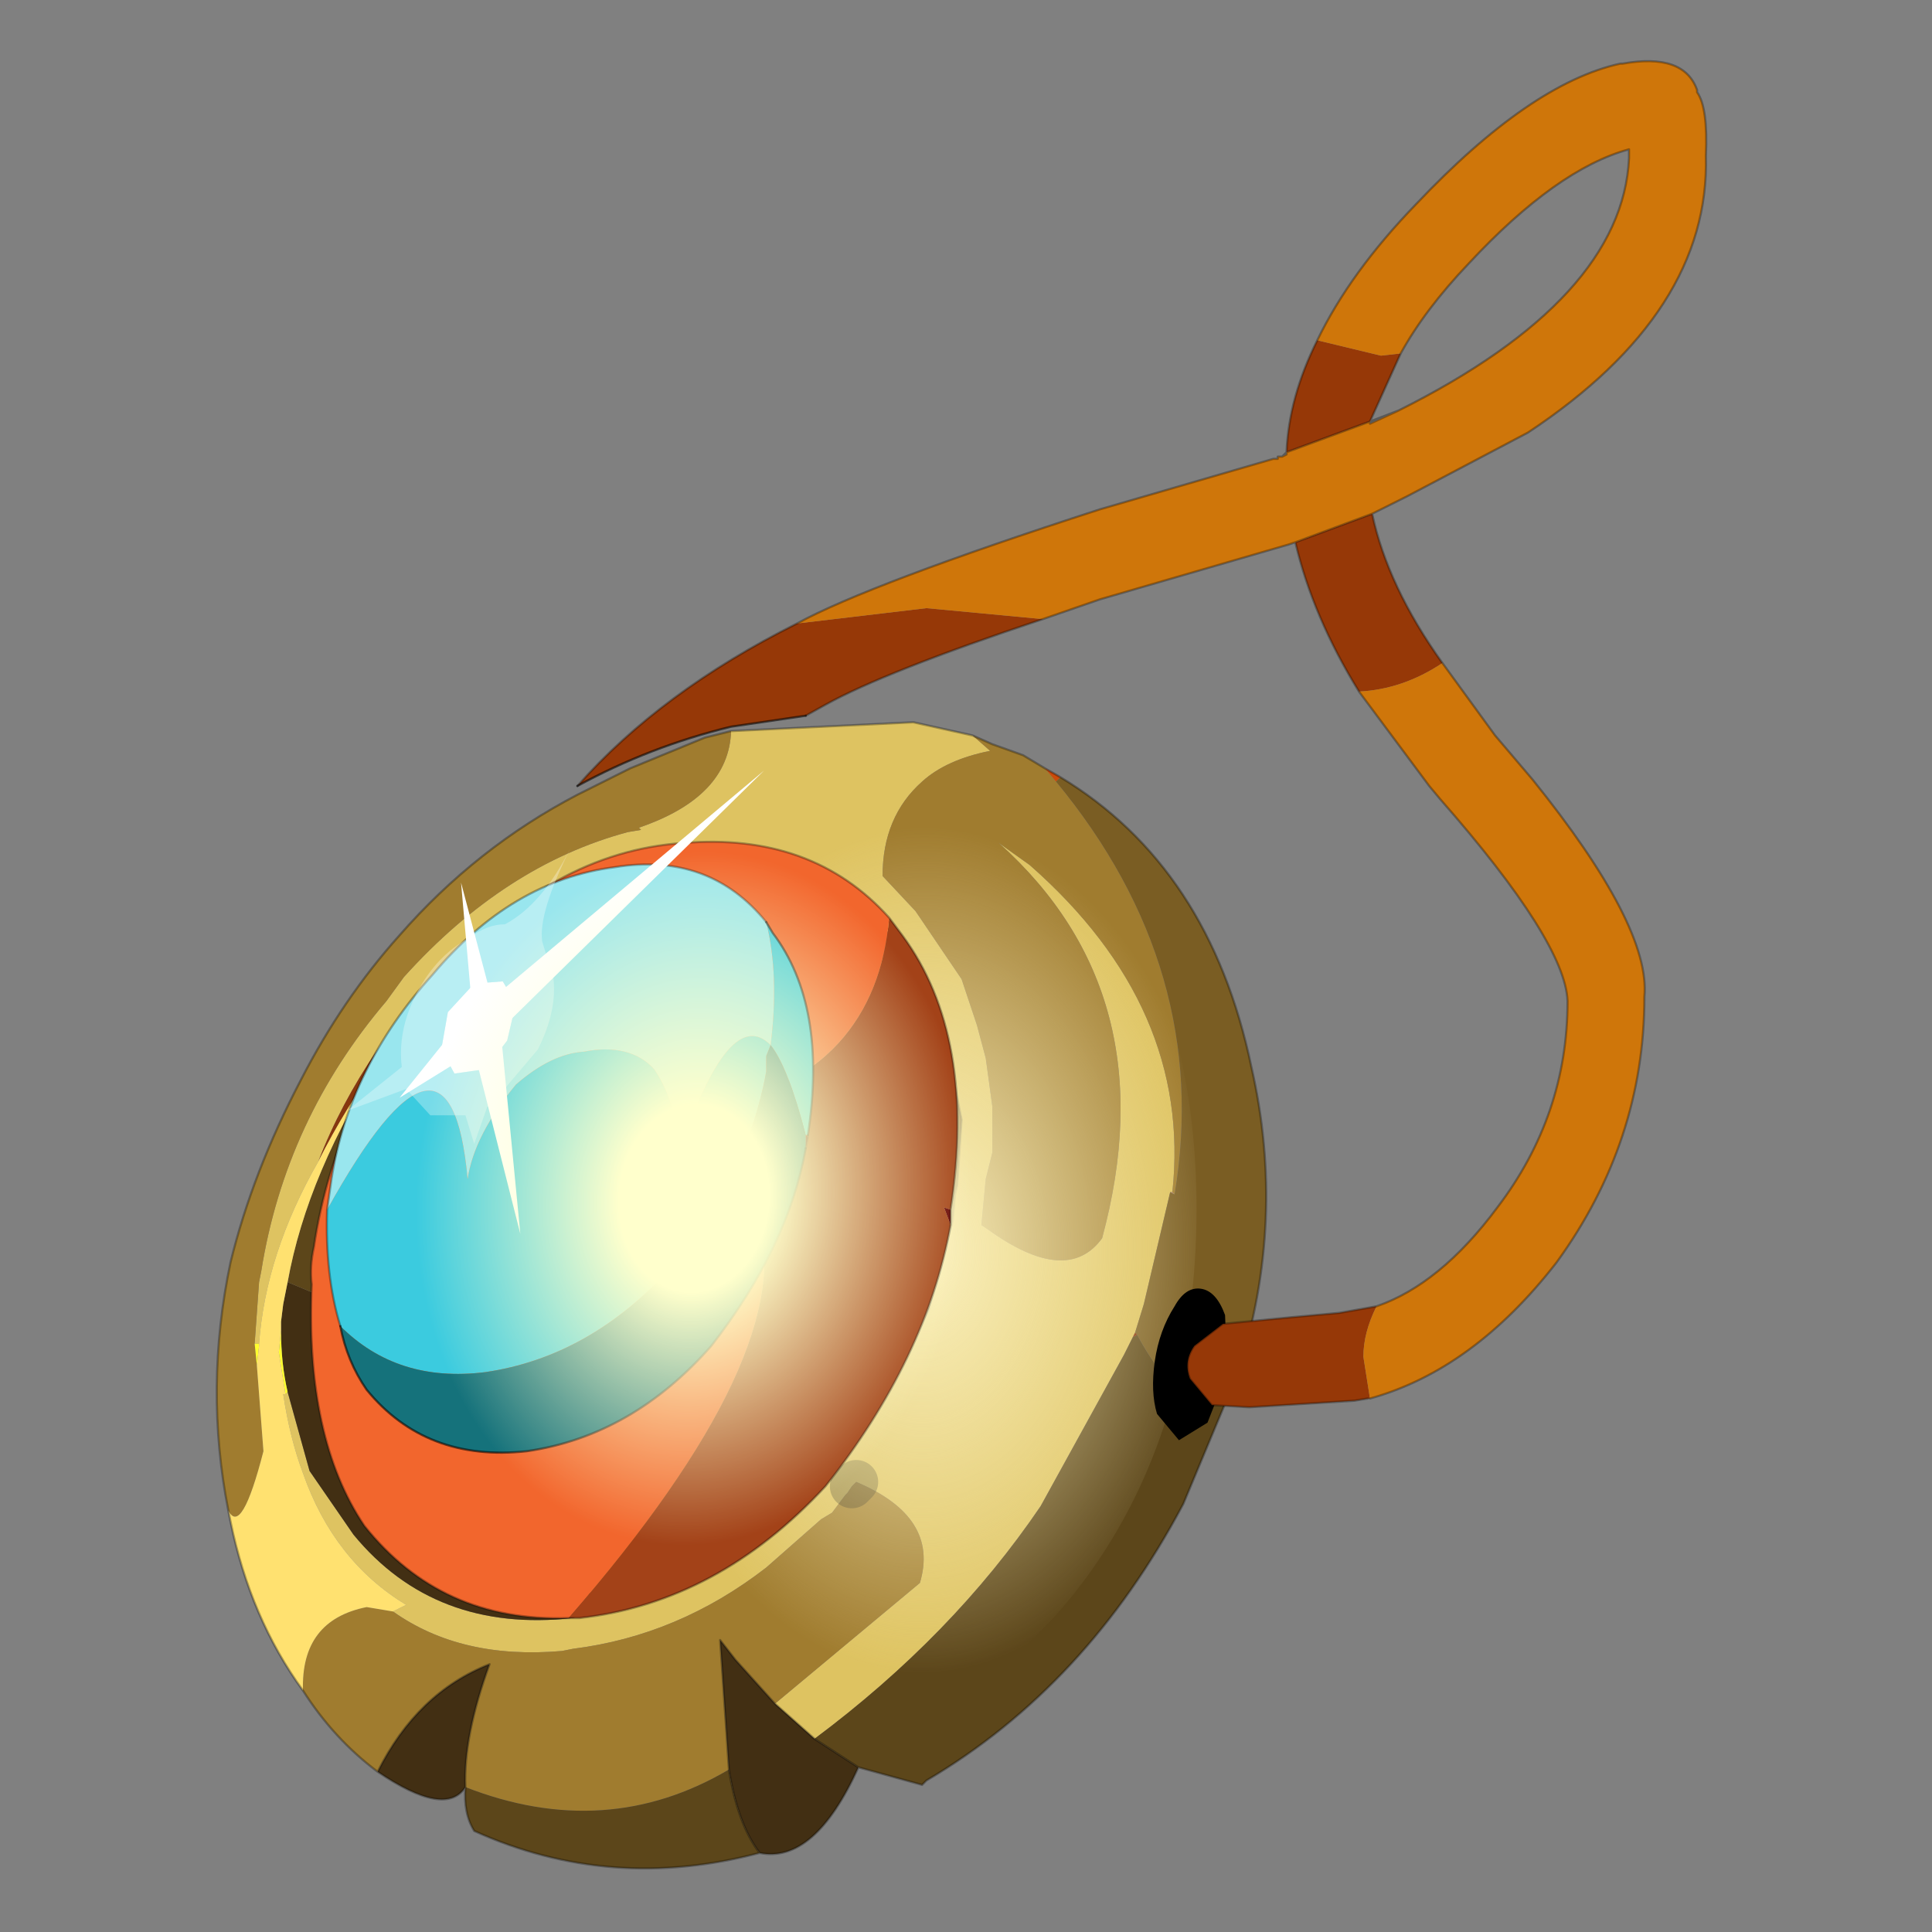 <?xml version="1.0" encoding="UTF-8" standalone="no"?>
<svg xmlns:xlink="http://www.w3.org/1999/xlink" height="440.0px" width="440.0px" xmlns="http://www.w3.org/2000/svg">
  <rect width="100%" height="100%" fill="#808080" stroke="none"/>
  <g transform="matrix(10.0, 0.0, 0.0, 10.0, 0.0, 0.0)">
    <use height="44.0" transform="matrix(1.0, 0.0, 0.0, 1.0, 0.0, 0.0)" width="44.0" xlink:href="#shape0"/>
    <use height="19.5" transform="matrix(0.593, -0.814, 0.563, 0.848, 8.0, 27.3)" width="19.5" xlink:href="#sprite0"/>
    <use height="19.3" transform="matrix(1.0, 0.0, 0.0, 1.0, 7.1, 17.55)" width="14.7" xlink:href="#shape2"/>
    <use height="26.9" transform="matrix(0.487, 0.0, -0.018, 0.607, 9.328, 19.132)" width="27.65" xlink:href="#sprite1"/>
    <use height="31.4" transform="matrix(1.0, 0.0, 0.0, 1.0, 13.15, 1.4)" width="25.7" xlink:href="#shape4"/>
  </g>
  <defs>
    <g id="shape0" transform="matrix(1.0, 0.0, 0.0, 1.0, 0.0, 0.0)">
      <path d="M44.0 44.0 L0.0 44.0 0.0 0.0 44.0 0.0 44.0 44.0" fill="#43adca" fill-opacity="0.0" fill-rule="evenodd" stroke="none"/>
      <path d="M22.15 16.75 L22.55 17.1 Q21.55 17.3 21.0 17.8 20.1 18.6 20.1 19.95 L20.85 20.75 21.9 22.3 22.25 23.35 22.45 24.1 22.6 25.2 22.6 25.85 22.6 26.25 22.45 26.85 22.35 27.9 22.5 28.0 Q24.3 29.3 25.1 28.2 26.6 22.65 22.75 19.2 L23.45 19.7 Q27.15 22.95 26.7 27.15 L26.65 27.15 26.05 29.7 25.85 30.35 25.8 30.45 25.6 30.85 23.7 34.3 Q21.7 37.25 18.55 39.6 L17.65 38.8 20.95 36.05 Q21.4 34.55 19.5 33.75 L19.4 33.85 19.3 34.0 19.25 34.05 18.95 34.45 18.7 34.6 17.45 35.7 Q15.45 37.25 13.05 37.55 L12.8 37.6 Q10.5 37.8 8.95 36.7 L9.25 36.55 Q7.6 35.55 6.9 33.55 6.6 32.75 6.45 31.75 L6.5 31.75 6.55 31.7 7.05 33.5 8.05 34.95 Q9.9 37.2 13.05 36.85 L14.8 36.35 15.3 36.2 Q16.9 35.45 18.3 34.1 L18.8 33.55 19.0 33.35 20.05 31.95 21.15 29.85 21.7 27.8 21.75 27.2 21.8 27.0 21.9 25.5 21.55 23.75 21.25 22.75 21.2 22.7 21.05 22.35 20.35 21.35 20.05 21.05 Q18.25 19.2 15.25 19.55 12.05 19.95 9.5 22.75 L9.3 23.0 8.6 23.9 Q7.75 25.15 7.25 26.45 6.05 28.55 5.9 30.6 L5.8 30.6 5.9 29.2 5.95 28.95 Q6.5 25.5 8.8 22.8 L9.2 22.25 Q11.5 19.7 14.3 18.95 L14.6 18.9 14.55 18.85 Q16.6 18.15 16.65 16.65 L20.8 16.45 22.15 16.75" fill="#dec361" fill-rule="evenodd" stroke="none"/>
      <path d="M26.7 27.15 Q27.15 22.95 23.45 19.7 L22.75 19.2 Q26.6 22.65 25.1 28.2 24.3 29.3 22.5 28.0 L22.35 27.9 22.45 26.85 22.6 26.25 22.6 25.85 22.6 25.2 22.45 24.1 22.25 23.35 21.9 22.3 20.85 20.75 20.1 19.95 Q20.1 18.6 21.0 17.8 21.55 17.3 22.55 17.1 L22.15 16.75 22.6 16.95 23.3 17.2 23.8 17.5 24.05 17.8 Q27.6 22.1 26.75 27.2 L26.7 27.15 M16.65 16.65 Q16.6 18.15 14.55 18.85 L14.6 18.9 14.3 18.95 Q11.5 19.7 9.2 22.25 L8.8 22.8 Q6.5 25.5 5.95 28.95 L5.9 29.2 5.8 30.6 5.85 31.1 6.0 33.05 Q5.5 35.0 5.2 34.4 4.65 31.6 5.25 28.75 5.75 26.7 6.85 24.6 7.8 22.75 9.1 21.3 10.85 19.3 13.15 18.1 L14.35 17.5 16.05 16.8 16.65 16.65 M8.95 36.7 Q10.5 37.8 12.8 37.6 L13.05 37.55 Q15.45 37.25 17.45 35.7 L18.7 34.6 18.95 34.45 19.25 34.05 19.3 34.0 19.4 33.85 19.5 33.75 Q21.4 34.55 20.95 36.05 L17.65 38.8 16.75 37.8 16.4 37.35 16.6 40.3 Q13.8 41.95 10.6 40.7 10.55 39.55 11.15 37.9 9.5 38.55 8.6 40.35 7.6 39.6 6.9 38.5 6.85 36.9 8.35 36.6 L8.95 36.7" fill="#a07c2f" fill-rule="evenodd" stroke="none"/>
      <path d="M24.05 17.8 L23.8 17.5 24.15 17.7 24.05 17.8" fill="#cc4b0a" fill-rule="evenodd" stroke="none"/>
      <path d="M26.75 27.2 Q27.6 22.1 24.05 17.8 L24.15 17.7 Q27.55 19.75 28.5 24.3 29.3 27.8 28.2 31.25 27.1 32.65 25.9 30.4 L25.85 30.35 26.05 29.7 26.65 27.15 26.75 27.2 M21.2 22.7 L21.25 22.75 21.55 23.75 21.9 25.5 21.8 27.0 21.75 27.2 21.7 27.8 21.15 29.85 20.05 31.95 19.0 33.35 18.8 33.55 18.3 34.1 Q16.9 35.45 15.3 36.2 L14.8 36.25 Q12.05 36.65 10.35 34.6 L9.5 33.3 Q8.9 31.95 8.95 30.2 L9.05 29.55 Q9.45 26.4 11.7 23.9 L11.75 23.85 Q13.95 21.45 16.7 21.1 19.3 20.8 20.95 22.45 L21.2 22.7" fill="#7a5d23" fill-rule="evenodd" stroke="none"/>
      <path d="M21.05 22.35 L21.2 22.7 20.95 22.45 21.05 22.35 M15.3 36.2 L14.8 36.35 14.8 36.25 15.3 36.2" fill="#4a1e08" fill-rule="evenodd" stroke="none"/>
      <path d="M9.3 23.0 L9.5 22.75 Q12.05 19.95 15.25 19.55 18.25 19.2 20.05 21.05 L20.35 21.35 21.05 22.35 20.95 22.45 Q19.3 20.8 16.7 21.1 13.95 21.45 11.75 23.85 L11.75 23.8 9.3 23.0 M14.8 36.35 L13.05 36.85 Q9.9 37.2 8.05 34.95 L7.05 33.5 6.55 31.7 Q6.4 31.05 6.4 30.3 L6.4 30.25 6.4 30.1 6.45 29.7 6.55 29.2 8.95 30.2 Q8.9 31.95 9.5 33.3 L10.35 34.6 Q12.05 36.65 14.8 36.25 L14.8 36.35 M17.65 38.8 L18.55 39.6 19.55 40.25 Q18.55 42.45 17.3 42.2 16.8 41.55 16.6 40.3 L16.4 37.35 16.75 37.8 17.65 38.8 M8.6 40.35 Q9.5 38.55 11.15 37.9 10.55 39.55 10.6 40.7 10.15 41.4 8.6 40.35" fill="#422f13" fill-rule="evenodd" stroke="none"/>
      <path d="M8.6 23.9 L9.3 23.0 11.75 23.8 11.7 23.9 Q9.45 26.4 9.05 29.55 L8.95 30.2 6.55 29.2 Q7.0 26.7 8.75 24.0 L8.6 23.9 M18.55 39.6 Q21.7 37.25 23.7 34.3 L25.6 30.85 25.8 30.45 25.9 30.4 Q27.1 32.65 28.2 31.25 L26.95 34.25 Q24.75 38.4 21.1 40.55 L21.0 40.65 19.55 40.25 18.55 39.6 M16.6 40.3 Q16.8 41.55 17.3 42.2 13.9 43.1 10.8 41.7 10.55 41.3 10.6 40.7 13.8 41.95 16.6 40.3" fill="#5c461a" fill-rule="evenodd" stroke="none"/>
      <path d="M7.25 26.45 Q7.75 25.15 8.6 23.9 L8.75 24.0 Q7.85 25.25 7.25 26.45 M11.7 23.9 L11.75 23.8 11.75 23.85 11.7 23.9" fill="#87370e" fill-rule="evenodd" stroke="none"/>
      <path d="M5.8 30.6 L5.9 30.6 5.9 30.65 5.85 31.1 5.8 30.6 M6.55 31.7 L6.5 31.75 6.35 30.8 6.4 30.3 Q6.4 31.05 6.55 31.7" fill="#ffff2f" fill-rule="evenodd" stroke="none"/>
      <path d="M5.9 30.6 Q6.05 28.55 7.25 26.45 7.85 25.25 8.75 24.0 7.0 26.7 6.55 29.2 L6.45 29.7 6.4 30.1 6.4 30.25 6.4 30.3 6.35 30.8 6.5 31.75 6.45 31.75 Q6.6 32.75 6.9 33.55 7.6 35.55 9.25 36.55 L8.95 36.7 8.35 36.6 Q6.85 36.9 6.9 38.5 5.7 36.85 5.25 34.65 L5.2 34.4 Q5.5 35.0 6.0 33.05 L5.85 31.1 5.9 30.65 5.9 30.6" fill="#ffe170" fill-rule="evenodd" stroke="none"/>
      <path d="M26.7 27.15 L26.75 27.2 26.65 27.15 26.7 27.15" fill="#b3825d" fill-rule="evenodd" stroke="none"/>
      <path d="M25.8 30.45 L25.85 30.35 25.9 30.4 25.8 30.45" fill="#873106" fill-rule="evenodd" stroke="none"/>
      <path d="M23.8 17.5 L23.3 17.2 22.6 16.95 22.15 16.75 20.8 16.45 16.65 16.65 16.05 16.8 14.35 17.5 13.15 18.1 Q10.85 19.3 9.1 21.3 7.8 22.75 6.85 24.6 5.75 26.7 5.25 28.75 4.65 31.6 5.2 34.4 L5.25 34.65 Q5.7 36.85 6.9 38.5 M21.2 22.7 L21.25 22.75 21.55 23.75 21.9 25.5 21.8 27.0 21.75 27.2 21.7 27.8 21.15 29.85 20.05 31.95 19.0 33.35 18.8 33.55 18.3 34.1 Q16.9 35.45 15.3 36.2 L14.8 36.25 Q12.05 36.65 10.35 34.6 L9.5 33.3 Q8.9 31.95 8.95 30.2 L9.05 29.55 Q9.45 26.4 11.7 23.9 L11.75 23.85 Q13.95 21.45 16.7 21.1 19.3 20.8 20.95 22.45 L21.2 22.7 M17.65 38.8 L18.55 39.6 M24.15 17.7 L23.8 17.5 M28.2 31.25 Q29.3 27.8 28.5 24.3 27.55 19.75 24.15 17.7 M8.6 40.35 Q7.6 39.6 6.9 38.5 M17.3 42.2 Q16.8 41.55 16.6 40.3 L16.4 37.35 16.75 37.8 17.65 38.8 M10.6 40.7 Q10.55 41.3 10.8 41.7 13.9 43.1 17.3 42.2 18.55 42.45 19.55 40.25 L18.55 39.6 M8.6 40.35 Q9.5 38.55 11.15 37.9 10.55 39.55 10.6 40.7 10.15 41.4 8.6 40.35 M28.2 31.25 L26.95 34.25 Q24.75 38.4 21.1 40.55 L21.0 40.65 19.55 40.25" fill="none" stroke="#000000" stroke-linecap="round" stroke-linejoin="round" stroke-opacity="0.302" stroke-width="0.05"/>
      <path d="M19.4 33.85 L19.5 33.75" fill="none" stroke="#000000" stroke-linecap="round" stroke-linejoin="round" stroke-opacity="0.302" stroke-width="1.0"/>
    </g>
    <g id="sprite0" transform="matrix(1.0, 0.0, 0.0, 1.0, 0.0, 0.0)">
      <use height="19.5" transform="matrix(1.0, 0.0, 0.0, 1.0, 0.0, 0.0)" width="19.5" xlink:href="#shape1"/>
    </g>
    <g id="shape1" transform="matrix(1.0, 0.0, 0.0, 1.0, 0.0, 0.0)">
      <path d="M19.5 9.75 Q19.5 13.8 16.65 16.65 13.8 19.5 9.75 19.5 5.7 19.5 2.85 16.65 0.0 13.8 0.0 9.75 0.0 5.7 2.85 2.85 5.7 0.0 9.75 0.0 13.8 0.0 16.65 2.85 19.5 5.7 19.5 9.75" fill="url(#gradient0)" fill-rule="evenodd" stroke="none"/>
    </g>
    <radialGradient cx="0" cy="0" gradientTransform="matrix(0.01, 0.0, 0.0, 0.01, 10.8, 11.75)" gradientUnits="userSpaceOnUse" id="gradient0" r="819.2" spreadMethod="pad">
      <stop offset="0.0" stop-color="#fbf1bf"/>
      <stop offset="1.0" stop-color="#faf0be" stop-opacity="0.0"/>
    </radialGradient>
    <g id="shape2" transform="matrix(1.0, 0.0, 0.0, 1.0, -7.1, -17.55)">
      <path d="M12.95 36.85 Q18.25 30.75 17.25 27.65 16.5 25.4 15.55 24.85 L16.15 25.0 Q17.95 25.0 19.1 23.75 20.1 22.65 20.25 20.9 L20.55 21.3 Q22.25 23.6 21.65 27.55 L21.5 27.5 21.65 27.9 Q21.1 30.95 18.8 33.85 16.35 36.5 13.2 36.85 L12.95 36.85" fill="#a34218" fill-rule="evenodd" stroke="none"/>
      <path d="M21.65 27.9 L21.5 27.5 21.65 27.55 21.65 27.9" fill="#660000" fill-rule="evenodd" stroke="none"/>
      <path d="M20.25 20.9 Q20.1 22.65 19.1 23.75 17.95 25.0 16.15 25.0 L15.55 24.85 Q16.5 25.4 17.25 27.65 18.25 30.75 12.95 36.85 10.05 36.95 8.3 34.75 6.95 32.75 7.1 29.25 7.05 28.85 7.15 28.4 7.65 25.0 10.05 22.25 12.55 19.4 15.55 19.2 18.5 18.95 20.25 20.9" fill="#f2662d" fill-rule="evenodd" stroke="none"/>
      <path d="M20.25 20.9 Q18.5 18.95 15.55 19.2 12.55 19.4 10.05 22.25 7.65 25.0 7.15 28.4 7.05 28.85 7.1 29.25 6.95 32.75 8.3 34.75 10.05 36.95 12.95 36.85 L13.2 36.85 Q16.35 36.5 18.8 33.85 21.1 30.95 21.65 27.9 L21.65 27.55 Q22.25 23.6 20.55 21.3 L20.25 20.9 Z" fill="none" stroke="#000000" stroke-linecap="round" stroke-linejoin="round" stroke-opacity="0.314" stroke-width="0.05"/>
      <path d="M18.35 25.85 L18.4 25.85 18.4 25.9 18.35 25.85" fill="#a34218" fill-rule="evenodd" stroke="none"/>
      <path d="M18.4 25.9 L18.35 26.15 18.35 25.85 18.4 25.9 M15.45 26.3 L15.35 26.6 15.35 26.25 15.45 26.3" fill="#660000" fill-rule="evenodd" stroke="none"/>
      <path d="M17.45 21.0 L17.6 21.25 Q18.85 22.9 18.4 25.85 L18.35 25.85 Q17.95 24.3 17.55 23.8 17.75 22.2 17.45 21.0 M7.75 30.2 Q7.4 29.05 7.45 27.55 10.25 22.5 10.65 26.85 10.8 25.85 11.75 24.7 12.55 24.0 13.3 23.95 14.35 23.75 14.9 24.35 15.5 25.25 15.35 26.25 L15.35 26.6 15.45 26.3 Q16.6 22.85 17.55 23.8 L17.45 24.05 17.45 24.4 Q17.05 26.7 15.3 28.85 13.45 30.9 11.05 31.25 9.05 31.5 7.75 30.2" fill="#3bcbdf" fill-rule="evenodd" stroke="none"/>
      <path d="M17.45 21.0 Q17.75 22.2 17.55 23.8 16.6 22.85 15.45 26.3 L15.35 26.25 Q15.5 25.25 14.9 24.35 14.35 23.75 13.3 23.95 12.55 24.0 11.75 24.7 10.8 25.85 10.65 26.85 10.25 22.5 7.45 27.55 L7.55 26.85 Q7.95 24.3 9.85 22.2 11.65 20.05 14.0 19.75 16.15 19.4 17.45 21.0" fill="#99e6ee" fill-rule="evenodd" stroke="none"/>
      <path d="M17.55 23.8 Q17.95 24.3 18.35 25.85 L18.35 26.15 Q17.95 28.4 16.2 30.65 14.4 32.7 12.0 33.05 9.7 33.3 8.35 31.65 7.9 31.0 7.75 30.2 9.05 31.5 11.05 31.25 13.45 30.9 15.3 28.85 17.05 26.7 17.45 24.4 L17.45 24.05 17.55 23.8" fill="#15727b" fill-rule="evenodd" stroke="none"/>
      <path d="M18.4 25.85 L18.4 25.9 18.35 26.15 M7.75 30.2 Q7.4 29.05 7.45 27.55 L7.55 26.85 Q7.95 24.3 9.85 22.2 11.65 20.05 14.0 19.75 16.15 19.4 17.45 21.0" fill="none" stroke="#000000" stroke-linecap="round" stroke-linejoin="round" stroke-opacity="0.314" stroke-width="0.05"/>
      <path d="M18.4 25.85 Q18.85 22.9 17.6 21.25 L17.45 21.0 M18.35 26.15 Q17.95 28.4 16.2 30.65 14.4 32.7 12.0 33.05 9.7 33.3 8.35 31.65 7.9 31.0 7.75 30.2" fill="none" stroke="#000000" stroke-linecap="round" stroke-linejoin="round" stroke-opacity="0.553" stroke-width="0.05"/>
      <path d="M11.55 23.7 L11.05 24.35 10.35 24.45 10.05 23.9 10.2 23.05 10.8 22.4 11.45 22.35 11.75 22.85 11.55 23.7" fill="#ffffff" fill-rule="evenodd" stroke="none"/>
      <path d="M11.1 25.2 L10.8 26.05 10.6 25.4 9.8 25.4 9.25 24.8 7.9 25.3 9.15 24.3 Q9.05 23.45 9.5 22.6 9.95 21.75 10.7 21.35 11.1 21.05 11.5 21.05 12.35 20.6 13.0 19.3 12.25 20.8 12.35 21.45 L12.6 22.25 Q12.7 23.0 12.25 23.9 L11.15 25.2 11.1 25.2 M11.55 23.7 L11.75 22.85 11.45 22.35 10.8 22.4 10.2 23.05 10.05 23.9 10.35 24.45 11.05 24.35 11.55 23.7" fill="#ffffff" fill-opacity="0.302" fill-rule="evenodd" stroke="none"/>
      <path d="M10.8 23.95 L9.1 25.0 10.75 22.95 10.5 20.1 11.2 22.75 17.4 17.55 11.4 23.45 11.85 28.1 10.8 23.95" fill="#ffffff" fill-rule="evenodd" stroke="none"/>
    </g>
    <g id="sprite1" transform="matrix(1.0, 0.0, 0.0, 1.0, 13.8, 13.45)">
      <use height="26.9" transform="matrix(1.0, 0.0, 0.0, 1.0, -13.8, -13.45)" width="27.65" xlink:href="#shape3"/>
    </g>
    <g id="shape3" transform="matrix(1.0, 0.0, 0.0, 1.0, 13.8, 13.45)">
      <path d="M13.85 -0.45 Q13.95 5.1 10.0 9.15 6.05 13.25 0.35 13.45 -5.35 13.65 -9.5 9.85 -13.65 6.05 -13.8 0.5 -13.9 -5.05 -9.95 -9.15 -5.95 -13.25 -0.25 -13.45 5.45 -13.65 9.55 -9.85 13.7 -6.0 13.85 -0.45" fill="url(#gradient1)" fill-rule="evenodd" stroke="none"/>
    </g>
    <radialGradient cx="0" cy="0" gradientTransform="matrix(0.018, 0.0, 0.0, 0.018, 0.0, 0.0)" gradientUnits="userSpaceOnUse" id="gradient1" r="819.2" spreadMethod="pad">
      <stop offset="0.239" stop-color="#ffffcc"/>
      <stop offset="0.882" stop-color="#ffffcc" stop-opacity="0.0"/>
    </radialGradient>
    <g id="shape4" transform="matrix(1.0, 0.0, 0.0, 1.0, -13.15, -1.4)">
      <path d="M27.5 32.4 L26.85 32.8 26.35 32.2 Q26.2 31.7 26.3 31.0 26.4 30.3 26.75 29.75 27.0 29.3 27.35 29.35 27.7 29.4 27.9 29.95 L27.95 31.25 27.5 32.4" fill="#000000" fill-rule="evenodd" stroke="none"/>
      <path d="M31.2 9.6 L29.3 10.3 Q29.35 9.05 30.0 7.75 L31.45 8.1 31.9 8.05 31.2 9.6 M18.15 14.2 L21.1 13.85 23.75 14.1 Q20.15 15.3 18.8 16.05 L18.35 16.3 16.65 16.55 Q14.8 17.0 13.15 17.9 15.05 15.75 18.15 14.2 M29.5 12.35 L31.25 11.7 Q31.6 13.35 32.85 15.1 31.95 15.7 30.95 15.75 29.9 14.05 29.5 12.35 M31.35 29.75 Q31.05 30.35 31.05 30.9 L31.2 31.85 31.15 31.85 30.85 31.9 29.25 32.0 28.45 32.05 27.6 32.0 27.1 31.4 Q26.95 31.0 27.2 30.65 L27.85 30.15 29.4 30.0 30.5 29.9 31.35 29.75" fill="#963807" fill-rule="evenodd" stroke="none"/>
      <path d="M31.2 9.6 L31.2 9.65 31.85 9.35 Q36.95 6.8 37.1 3.6 L37.1 3.4 Q35.45 3.85 33.45 6.0 32.45 7.05 31.9 8.05 L31.45 8.1 30.0 7.75 Q30.75 6.2 32.25 4.65 34.85 1.9 36.9 1.45 L36.95 1.45 Q38.35 1.2 38.65 2.05 L38.65 2.1 Q38.9 2.45 38.85 3.55 38.95 7.1 34.8 9.85 L32.05 11.3 31.25 11.7 29.5 12.35 29.35 12.4 25.05 13.65 23.75 14.1 21.1 13.85 18.15 14.2 Q19.8 13.3 25.05 11.6 L29.0 10.45 29.1 10.45 29.1 10.4 29.2 10.4 29.3 10.35 29.3 10.3 31.2 9.6 M30.95 15.75 Q31.95 15.7 32.85 15.1 L34.05 16.75 34.9 17.75 Q37.6 21.1 37.45 22.7 37.45 26.0 35.45 28.75 33.55 31.2 31.2 31.85 L31.05 30.9 Q31.05 30.35 31.35 29.75 32.8 29.25 34.1 27.5 35.7 25.4 35.7 22.8 35.65 21.45 32.8 18.2 L32.55 17.9 30.95 15.75" fill="#cf760a" fill-rule="evenodd" stroke="none"/>
      <path d="M31.9 8.05 Q32.45 7.05 33.45 6.0 35.45 3.85 37.1 3.4 L37.1 3.6 Q36.95 6.8 31.85 9.35 L31.2 9.65 31.2 9.6 29.3 10.3 29.3 10.35 29.2 10.4 29.1 10.4 29.1 10.45 29.0 10.45 25.05 11.6 Q19.8 13.3 18.15 14.2 M23.75 14.1 L25.05 13.65 29.35 12.4 29.5 12.35 31.25 11.7 32.05 11.3 34.8 9.85 Q38.95 7.1 38.85 3.55 38.9 2.45 38.65 2.1 L38.65 2.05 Q38.35 1.2 36.95 1.45 L36.9 1.45 Q34.85 1.9 32.25 4.65 30.75 6.2 30.0 7.75 M31.9 8.05 L31.2 9.6 31.85 9.35 M29.2 10.4 L29.3 10.3 Q29.35 9.05 30.0 7.75 M30.95 15.75 L32.55 17.9 32.8 18.2 Q35.65 21.45 35.7 22.8 35.7 25.4 34.1 27.5 32.8 29.25 31.35 29.75 M31.2 31.85 Q33.55 31.2 35.45 28.75 37.45 26.0 37.45 22.7 37.6 21.1 34.9 17.75 L34.05 16.75 32.85 15.1 Q31.6 13.35 31.25 11.7 M29.5 12.35 Q29.9 14.05 30.95 15.75 M13.15 17.9 Q15.05 15.75 18.15 14.2 M18.35 16.3 L18.8 16.05 Q20.15 15.3 23.75 14.1 M31.15 31.85 L30.85 31.9 29.25 32.0 28.45 32.05 27.6 32.0 27.1 31.4 Q26.95 31.0 27.2 30.65 L27.85 30.15 29.4 30.0 30.5 29.9 31.35 29.75" fill="none" stroke="#000000" stroke-linecap="round" stroke-linejoin="round" stroke-opacity="0.302" stroke-width="0.05"/>
      <path d="M18.35 16.3 L16.65 16.55 Q14.8 17.0 13.15 17.9" fill="none" stroke="#000000" stroke-linecap="round" stroke-linejoin="round" stroke-opacity="0.553" stroke-width="0.05"/>
    </g>
  </defs>
</svg>

